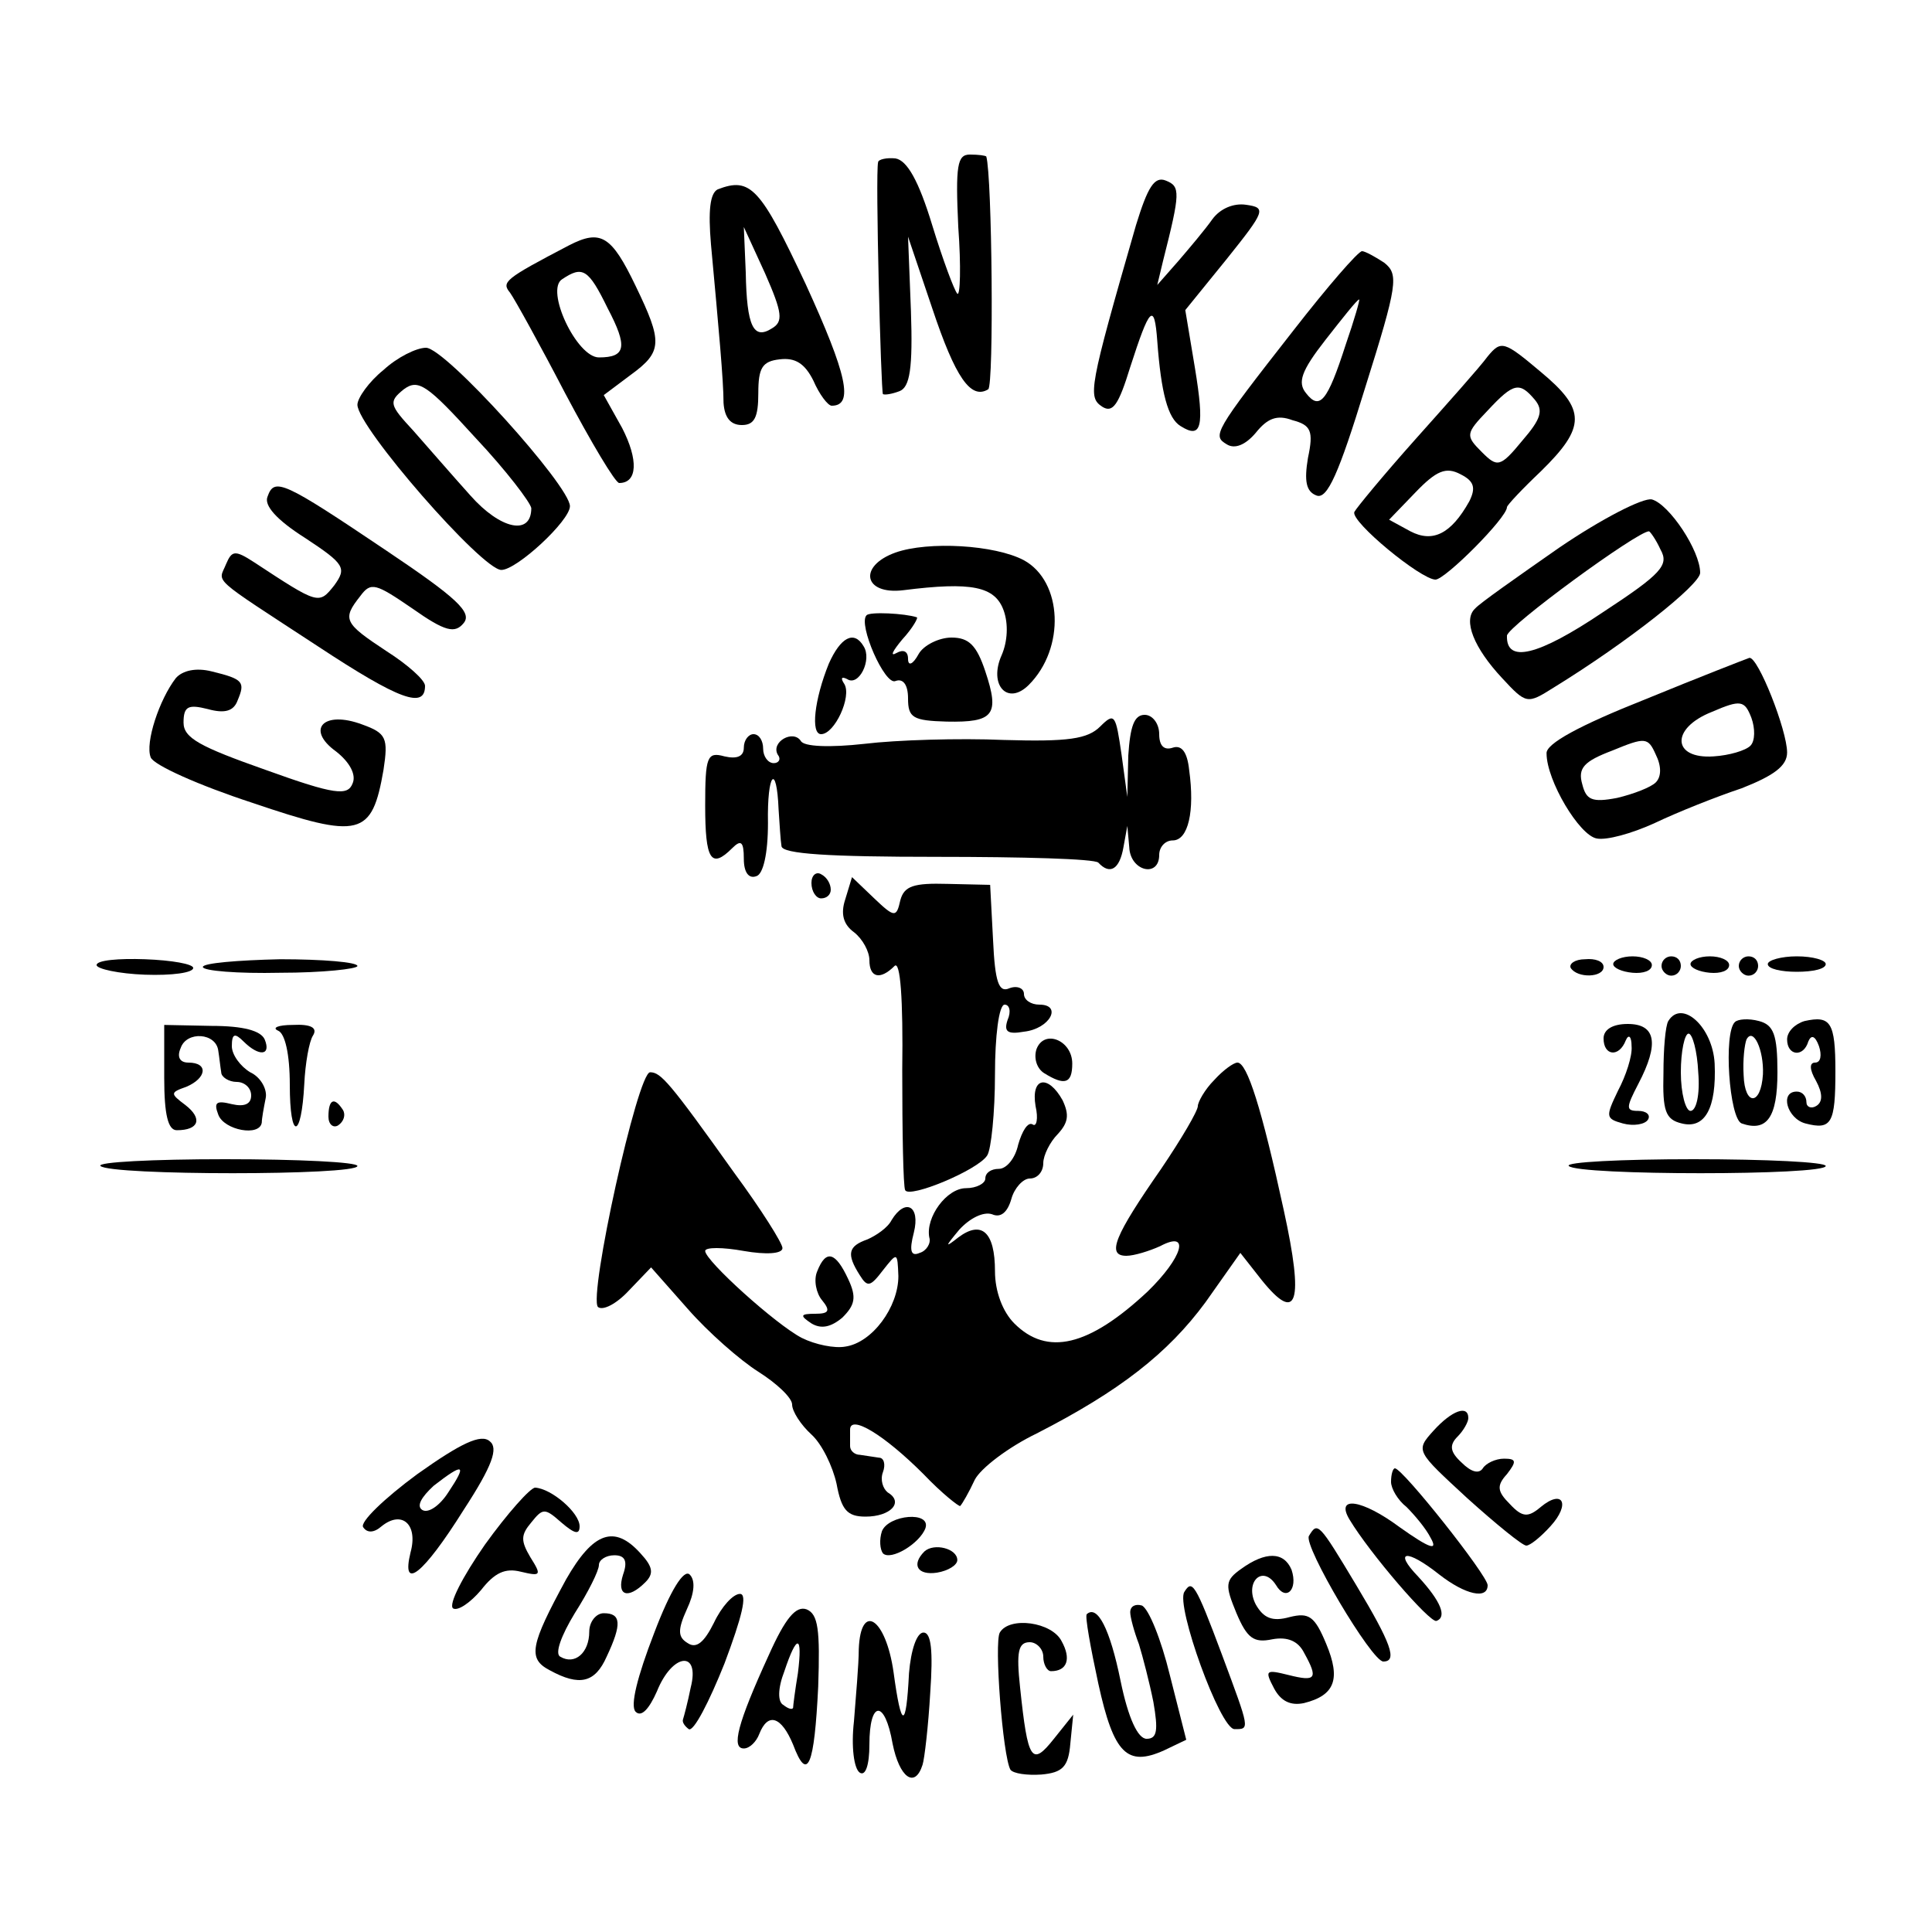 <?xml version="1.0" standalone="no"?>
<!DOCTYPE svg PUBLIC "-//W3C//DTD SVG 20010904//EN"
 "http://www.w3.org/TR/2001/REC-SVG-20010904/DTD/svg10.dtd">
<svg version="1.0" xmlns="http://www.w3.org/2000/svg"
 width="200pt" height="200pt" viewBox="0 0 200 200"
 preserveAspectRatio="xMidYMid meet">
<g transform="translate(0,200) scale(0.1,-0.1)"
fill="#000000" stroke="none">
<path d="M909 1832 c-3 -12 3 -237 5 -240 2 -1 9 0 17 3 11 4 14 24 12 83 l-3
77 25 -74 c24 -72 40 -95 58 -84 6 4 4 221 -2 241 -1 1 -8 2 -17 2 -13 0 -15
-11 -12 -75 3 -41 2 -72 -1 -69 -3 3 -15 35 -26 71 -14 46 -26 67 -38 69 -9 1
-18 -1 -18 -4z"/>
<path d="M1176 1767 c-49 -170 -50 -178 -35 -188 11 -7 17 2 29 41 20 62 25
68 28 27 4 -54 11 -80 24 -88 22 -14 25 -1 15 60 l-10 60 43 53 c40 50 41 53
20 56 -13 2 -27 -4 -35 -15 -7 -10 -23 -29 -35 -43 l-22 -25 6 25 c18 71 18
77 3 83 -12 5 -19 -7 -31 -46z"/>
<path d="M743 1804 c-8 -4 -10 -22 -7 -57 8 -87 13 -141 13 -164 1 -15 7 -23
19 -23 13 0 17 8 17 33 0 26 4 33 22 35 16 2 26 -4 35 -22 6 -14 15 -26 19
-26 23 0 16 32 -27 126 -47 100 -57 111 -91 98z m56 -144 c-19 -12 -26 2 -27
58 l-2 47 22 -48 c18 -41 19 -50 7 -57z"/>
<path d="M589 1746 c-67 -35 -70 -38 -61 -49 5 -7 31 -54 57 -104 27 -51 52
-93 56 -93 19 0 20 24 3 57 l-19 34 28 21 c33 24 33 34 5 92 -25 52 -36 59
-69 42z m40 -65 c21 -40 19 -51 -9 -51 -23 0 -56 70 -38 81 21 14 27 11 47
-30z"/>
<path d="M1339 1658 c-83 -106 -84 -109 -69 -118 8 -5 19 -1 30 12 12 15 22
19 38 13 19 -5 22 -11 16 -39 -4 -24 -2 -35 9 -39 11 -4 23 23 50 111 34 108
35 118 20 130 -9 6 -20 12 -23 12 -4 0 -36 -37 -71 -82z m54 -15 c-19 -59 -27
-68 -41 -50 -9 11 -5 23 20 55 18 23 33 42 35 42 1 0 -5 -21 -14 -47z"/>
<path d="M1540 1631 c-8 -11 -42 -49 -75 -86 -33 -37 -61 -71 -63 -75 -4 -10
69 -70 84 -70 10 0 74 64 74 75 0 2 16 19 35 37 47 46 47 64 0 103 -38 32 -41
33 -55 16z m49 -45 c9 -11 6 -20 -13 -42 -23 -28 -26 -28 -42 -12 -17 17 -17
19 6 43 27 29 33 30 49 11z m-68 -105 c-19 -34 -38 -43 -61 -31 l-22 12 27 28
c22 23 32 27 47 19 14 -7 16 -14 9 -28z"/>
<path d="M397 1617 c-15 -12 -27 -29 -27 -36 0 -23 129 -171 149 -171 16 0 71
51 71 66 0 21 -129 164 -149 164 -10 0 -30 -10 -44 -23z m153 -143 c0 -29 -32
-22 -63 13 -18 20 -44 50 -59 67 -25 27 -26 30 -10 43 15 11 24 5 74 -50 32
-34 57 -67 58 -73z"/>
<path d="M277 1486 c-4 -9 9 -24 39 -43 41 -27 43 -31 30 -49 -16 -20 -16 -20
-83 24 -20 13 -23 12 -29 -2 -8 -20 -18 -11 95 -85 85 -56 111 -65 111 -41 0
6 -18 22 -40 36 -44 29 -46 33 -27 57 11 15 16 13 54 -13 34 -24 44 -26 53
-15 9 11 -7 26 -80 75 -107 72 -116 76 -123 56z"/>
<path d="M1614 1433 c-43 -30 -83 -58 -87 -63 -13 -12 -1 -41 28 -72 25 -27
26 -27 53 -10 78 48 152 107 152 119 0 23 -32 71 -50 76 -9 2 -52 -20 -96 -50z
m105 -2 c9 -16 1 -25 -60 -65 -67 -45 -100 -53 -99 -24 1 10 135 108 147 108
1 0 7 -8 12 -19z"/>
<path d="M927 1428 c-39 -14 -33 -44 8 -39 71 9 95 4 104 -21 5 -14 4 -32 -2
-46 -14 -31 6 -53 28 -31 38 38 35 107 -5 129 -30 16 -99 20 -133 8z"/>
<path d="M897 1363 c-9 -9 19 -73 30 -68 8 3 13 -4 13 -18 0 -20 5 -23 40 -24
49 -1 55 7 40 52 -9 27 -17 35 -35 35 -13 0 -29 -8 -34 -17 -6 -11 -11 -13
-11 -5 0 8 -5 10 -12 6 -7 -4 -4 2 6 14 11 12 17 23 15 23 -12 4 -49 6 -52 2z"/>
<path d="M858 1313 c-15 -37 -19 -73 -8 -73 14 0 32 39 24 52 -4 6 -3 8 3 5
12 -8 26 20 17 34 -10 17 -24 9 -36 -18z"/>
<path d="M1703 1276 c-68 -27 -103 -46 -102 -56 0 -28 34 -85 52 -88 10 -2 36
5 60 16 23 11 63 27 90 36 33 13 47 23 47 37 0 23 -30 99 -39 98 -3 -1 -52
-20 -108 -43z m109 -48 c-5 -5 -22 -10 -38 -11 -43 -3 -45 29 -2 46 30 13 34
12 41 -6 4 -11 4 -24 -1 -29z m-98 -38 c-5 -5 -23 -12 -40 -16 -26 -5 -32 -2
-36 14 -5 17 2 24 31 35 34 14 37 14 45 -4 6 -12 6 -23 0 -29z"/>
<path d="M182 1298 c-17 -22 -32 -67 -26 -82 3 -8 50 -29 105 -47 112 -38 124
-35 136 34 5 33 3 38 -22 47 -40 15 -59 -5 -27 -28 14 -11 21 -24 17 -33 -5
-13 -18 -12 -90 14 -68 24 -85 33 -85 49 0 17 5 19 25 14 18 -5 27 -2 31 9 8
19 6 22 -27 30 -16 4 -30 1 -37 -7z"/>
<path d="M1139 1248 c-13 -13 -33 -16 -100 -14 -46 2 -111 0 -144 -4 -36 -4
-63 -3 -66 3 -8 12 -31 -1 -24 -14 4 -5 1 -9 -4 -9 -6 0 -11 7 -11 15 0 8 -4
15 -10 15 -5 0 -10 -6 -10 -14 0 -9 -7 -12 -20 -9 -18 5 -20 0 -20 -51 0 -56
6 -66 28 -44 9 9 12 7 12 -11 0 -14 5 -21 13 -18 7 2 12 23 12 55 -1 52 9 63
11 14 1 -15 2 -32 3 -38 1 -8 49 -11 161 -11 88 0 163 -2 167 -6 12 -13 22 -7
26 16 l4 22 2 -22 c1 -25 31 -32 31 -8 0 8 6 15 14 15 16 0 23 30 17 73 -2 19
-8 26 -17 23 -9 -3 -14 2 -14 14 0 11 -7 20 -15 20 -11 0 -15 -12 -17 -42 l-1
-43 -6 44 c-6 41 -7 44 -22 29z"/>
<path d="M840 1086 c0 -9 5 -16 10 -16 6 0 10 4 10 9 0 6 -4 13 -10 16 -5 3
-10 -1 -10 -9z"/>
<path d="M875 1069 c-5 -15 -2 -26 9 -34 9 -7 16 -20 16 -29 0 -18 11 -21 26
-6 6 6 9 -34 8 -108 0 -64 1 -120 3 -124 4 -9 76 21 85 36 4 6 8 44 8 84 0 39
4 72 10 72 5 0 7 -7 3 -16 -4 -12 0 -15 17 -12 27 3 40 28 16 28 -9 0 -16 5
-16 11 0 6 -7 9 -15 6 -11 -5 -15 6 -17 50 l-3 57 -44 1 c-35 1 -45 -2 -49
-17 -4 -18 -6 -18 -27 2 l-23 22 -7 -23z"/>
<path d="M100 1001 c0 -4 23 -9 50 -10 28 -1 50 2 50 7 0 4 -22 8 -50 9 -27 1
-50 -1 -50 -6z"/>
<path d="M210 999 c0 -4 36 -7 80 -6 44 0 80 4 80 7 0 4 -36 7 -80 7 -44 -1
-80 -4 -80 -8z"/>
<path d="M1626 998 c7 -11 34 -10 34 1 0 6 -9 9 -19 8 -11 0 -17 -5 -15 -9z"/>
<path d="M1670 1002 c0 -4 9 -8 20 -9 11 -1 20 2 20 8 0 5 -9 9 -20 9 -11 0
-20 -4 -20 -8z"/>
<path d="M1720 1000 c0 -5 5 -10 10 -10 6 0 10 5 10 10 0 6 -4 10 -10 10 -5 0
-10 -4 -10 -10z"/>
<path d="M1750 1002 c0 -4 9 -8 20 -9 11 -1 20 2 20 8 0 5 -9 9 -20 9 -11 0
-20 -4 -20 -8z"/>
<path d="M1800 1000 c0 -5 5 -10 10 -10 6 0 10 5 10 10 0 6 -4 10 -10 10 -5 0
-10 -4 -10 -10z"/>
<path d="M1830 1002 c0 -5 14 -8 30 -8 17 0 30 3 30 8 0 4 -13 8 -30 8 -16 0
-30 -4 -30 -8z"/>
<path d="M1727 943 c-3 -5 -5 -29 -5 -54 -1 -39 2 -48 19 -52 24 -6 36 16 34
62 -2 38 -34 67 -48 44z m31 -53 c2 -23 -2 -40 -8 -40 -5 0 -10 18 -10 40 0
22 4 40 8 40 4 0 9 -18 10 -40z"/>
<path d="M1796 942 c-12 -11 -6 -100 7 -105 26 -9 37 6 37 53 0 39 -4 49 -19
53 -11 3 -22 2 -25 -1z m29 -54 c-2 -33 -19 -33 -20 -1 -1 16 1 32 3 37 7 13
18 -11 17 -36z"/>
<path d="M1868 943 c-10 -3 -18 -11 -18 -19 0 -17 17 -19 22 -2 3 7 7 6 11 -5
3 -9 2 -17 -4 -17 -6 0 -6 -7 1 -19 7 -13 7 -22 0 -26 -5 -3 -10 -1 -10 4 0 6
-4 11 -10 11 -18 0 -10 -28 9 -33 27 -7 31 0 31 54 0 51 -5 58 -32 52z"/>
<path d="M170 884 c0 -38 4 -54 13 -54 23 0 27 12 9 26 -16 12 -16 13 1 19 21
9 23 25 2 25 -9 0 -12 6 -8 15 6 18 37 16 39 -3 1 -6 2 -16 3 -22 0 -5 8 -10
16 -10 8 0 15 -6 15 -14 0 -9 -7 -12 -20 -9 -16 4 -19 2 -14 -11 6 -16 43 -23
45 -8 0 4 2 15 4 25 2 9 -5 22 -16 27 -10 6 -19 18 -19 27 0 13 3 14 12 5 16
-16 29 -15 22 2 -4 9 -22 14 -55 14 l-49 1 0 -55z"/>
<path d="M288 933 c7 -3 12 -24 12 -56 0 -58 12 -57 15 1 1 21 5 44 9 50 5 8
-2 12 -21 11 -15 0 -22 -3 -15 -6z"/>
<path d="M1660 925 c0 -18 16 -20 23 -2 3 7 6 4 6 -6 1 -10 -6 -31 -14 -46
-13 -27 -13 -29 5 -34 11 -3 23 -1 26 4 3 5 -2 9 -10 9 -13 0 -13 3 0 28 22
42 18 62 -11 62 -16 0 -25 -6 -25 -15z"/>
<path d="M1073 914 c-3 -9 0 -20 8 -25 21 -13 29 -11 29 10 0 24 -29 36 -37
15z"/>
<path d="M1257 882 c-10 -10 -17 -23 -17 -27 0 -5 -17 -34 -38 -65 -48 -69
-57 -90 -36 -90 8 0 24 5 35 10 32 17 23 -12 -13 -47 -61 -57 -104 -67 -138
-33 -12 12 -20 33 -20 54 0 41 -14 53 -38 35 -14 -11 -14 -10 1 8 11 12 25 19
34 16 9 -4 16 2 20 16 3 11 12 21 19 21 8 0 14 7 14 16 0 8 7 22 15 30 11 12
12 20 5 35 -15 27 -33 24 -28 -6 3 -13 1 -22 -3 -19 -5 3 -11 -7 -15 -21 -3
-14 -12 -25 -20 -25 -8 0 -14 -4 -14 -10 0 -5 -9 -10 -20 -10 -20 0 -42 -30
-38 -51 2 -6 -3 -14 -10 -16 -9 -4 -11 2 -6 21 7 28 -9 36 -23 13 -4 -8 -16
-16 -25 -20 -20 -7 -22 -15 -8 -37 8 -13 11 -12 24 5 15 19 15 19 16 -6 0 -32
-27 -69 -55 -73 -11 -2 -31 2 -45 9 -27 14 -100 80 -100 90 0 4 18 4 40 0 23
-4 40 -3 40 3 0 5 -22 40 -50 78 -67 94 -76 104 -87 104 -13 0 -64 -232 -54
-243 5 -4 19 3 32 17 l23 24 38 -43 c21 -24 54 -53 73 -65 19 -12 35 -27 35
-34 0 -7 9 -21 20 -31 11 -10 22 -33 26 -51 5 -27 11 -34 30 -34 26 0 40 15
23 25 -5 4 -8 13 -5 21 3 8 1 15 -4 15 -6 1 -14 2 -20 3 -5 0 -10 4 -10 9 0 4
0 12 0 17 0 16 35 -5 76 -46 19 -20 37 -34 38 -33 2 2 9 14 15 27 6 12 35 34
64 48 86 44 136 83 175 136 l36 51 22 -28 c37 -46 44 -24 23 72 -23 106 -38
153 -48 153 -4 0 -15 -8 -24 -18z"/>
<path d="M340 844 c0 -8 5 -12 10 -9 6 4 8 11 5 16 -9 14 -15 11 -15 -7z"/>
<path d="M104 793 c10 -10 266 -10 266 0 0 4 -61 7 -137 7 -75 0 -133 -3 -129
-7z"/>
<path d="M1624 793 c9 -10 266 -10 266 0 0 4 -61 7 -137 7 -75 0 -133 -3 -129
-7z"/>
<path d="M846 684 c-4 -9 -1 -23 5 -30 9 -11 7 -14 -7 -14 -16 0 -16 -2 -4
-10 10 -6 20 -4 32 6 13 13 15 21 6 40 -13 28 -23 31 -32 8z"/>
<path d="M1484 519 c-19 -21 -18 -21 35 -70 30 -27 57 -49 61 -49 4 0 15 9 25
20 21 23 13 39 -10 20 -13 -11 -19 -11 -32 3 -13 13 -14 19 -3 31 10 13 10 16
-3 16 -9 0 -19 -5 -22 -10 -4 -6 -12 -4 -22 6 -12 11 -13 18 -4 27 6 6 11 15
11 19 0 14 -17 8 -36 -13z"/>
<path d="M432 474 c-34 -25 -60 -50 -56 -55 4 -6 11 -6 19 1 21 17 38 2 30
-27 -10 -41 13 -23 55 44 30 46 36 64 27 71 -9 8 -30 -2 -75 -34z m32 -19 c-9
-14 -21 -22 -27 -18 -6 4 -1 13 12 25 31 24 35 23 15 -7z"/>
<path d="M1440 466 c0 -7 7 -19 16 -26 8 -8 20 -22 25 -32 8 -14 -1 -11 -32
11 -39 29 -67 33 -52 8 21 -35 83 -107 90 -105 11 4 5 20 -19 46 -26 27 -12
29 22 2 27 -21 50 -26 50 -11 0 10 -88 121 -96 121 -2 0 -4 -6 -4 -14z"/>
<path d="M502 401 c-23 -33 -38 -62 -33 -66 5 -3 18 6 29 19 14 18 25 23 41
19 21 -5 22 -4 10 15 -10 17 -10 23 1 36 12 15 14 15 31 0 14 -12 19 -13 19
-4 0 14 -29 39 -46 40 -5 0 -29 -27 -52 -59z"/>
<path d="M913 415 c-3 -9 -2 -19 1 -23 8 -8 38 10 44 26 6 18 -38 14 -45 -3z"/>
<path d="M1355 410 c-6 -10 65 -130 77 -130 15 0 8 19 -28 79 -39 65 -40 66
-49 51z"/>
<path d="M586 365 c-37 -68 -40 -82 -17 -94 31 -17 47 -13 59 14 16 34 15 45
-3 45 -8 0 -15 -9 -15 -19 0 -22 -15 -35 -30 -26 -6 3 1 22 15 45 14 22 25 44
25 50 0 5 7 10 16 10 11 0 14 -6 9 -20 -7 -22 5 -26 23 -8 9 9 8 16 -5 30 -27
30 -49 22 -77 -27z"/>
<path d="M957 394 c-14 -14 -7 -25 13 -22 12 2 21 8 21 13 0 12 -24 18 -34 9z"/>
<path d="M1285 376 c-17 -12 -17 -17 -5 -46 11 -26 18 -31 37 -27 16 3 27 -2
33 -14 15 -27 12 -30 -16 -23 -24 6 -25 5 -15 -14 7 -13 17 -18 31 -15 32 8
38 25 23 61 -12 29 -18 33 -38 28 -18 -5 -27 -1 -35 13 -12 23 7 42 21 20 10
-17 23 -5 16 16 -8 19 -27 19 -52 1z"/>
<path d="M677 309 c-17 -44 -25 -75 -19 -81 6 -6 14 3 22 21 16 40 45 43 35 4
-3 -15 -7 -30 -8 -33 -1 -3 2 -7 6 -10 5 -3 21 28 37 68 18 48 24 72 16 72 -7
0 -19 -13 -27 -30 -10 -20 -18 -27 -27 -21 -10 6 -11 13 -1 35 8 17 9 30 3 36
-6 6 -20 -16 -37 -61z"/>
<path d="M1226 352 c-9 -14 37 -142 52 -142 16 0 16 -1 -13 77 -28 75 -31 78
-39 65z"/>
<path d="M796 287 c-33 -72 -39 -97 -26 -97 6 0 13 7 16 15 9 23 23 18 35 -11
15 -40 22 -22 26 60 2 59 0 75 -12 80 -11 4 -22 -9 -39 -47z m30 -19 c-3 -18
-5 -34 -5 -36 -1 -2 -5 -1 -10 3 -6 3 -6 17 1 35 13 39 19 38 14 -2z"/>
<path d="M1170 331 c0 -5 4 -20 9 -33 4 -13 11 -40 15 -60 5 -29 4 -38 -7 -38
-9 0 -19 21 -27 60 -11 54 -24 79 -35 69 -2 -2 4 -35 12 -72 16 -73 30 -86 68
-69 l23 11 -17 67 c-9 37 -22 69 -29 72 -7 2 -12 -1 -12 -7z"/>
<path d="M889 293 c0 -16 -3 -49 -5 -75 -3 -26 0 -49 6 -53 6 -4 10 8 10 29 0
46 16 47 24 1 7 -35 23 -47 31 -22 2 6 6 40 8 75 3 43 1 62 -7 62 -7 0 -13
-18 -15 -42 -3 -59 -8 -58 -16 1 -8 56 -34 73 -36 24z"/>
<path d="M1035 310 c-6 -10 3 -128 11 -142 3 -4 17 -6 32 -5 22 2 28 8 30 32
l3 30 -20 -25 c-23 -29 -27 -23 -35 53 -4 37 -2 47 10 47 7 0 14 -7 14 -15 0
-8 4 -15 8 -15 17 0 21 13 11 31 -10 20 -54 26 -64 9z"/>
</g>
</svg>
